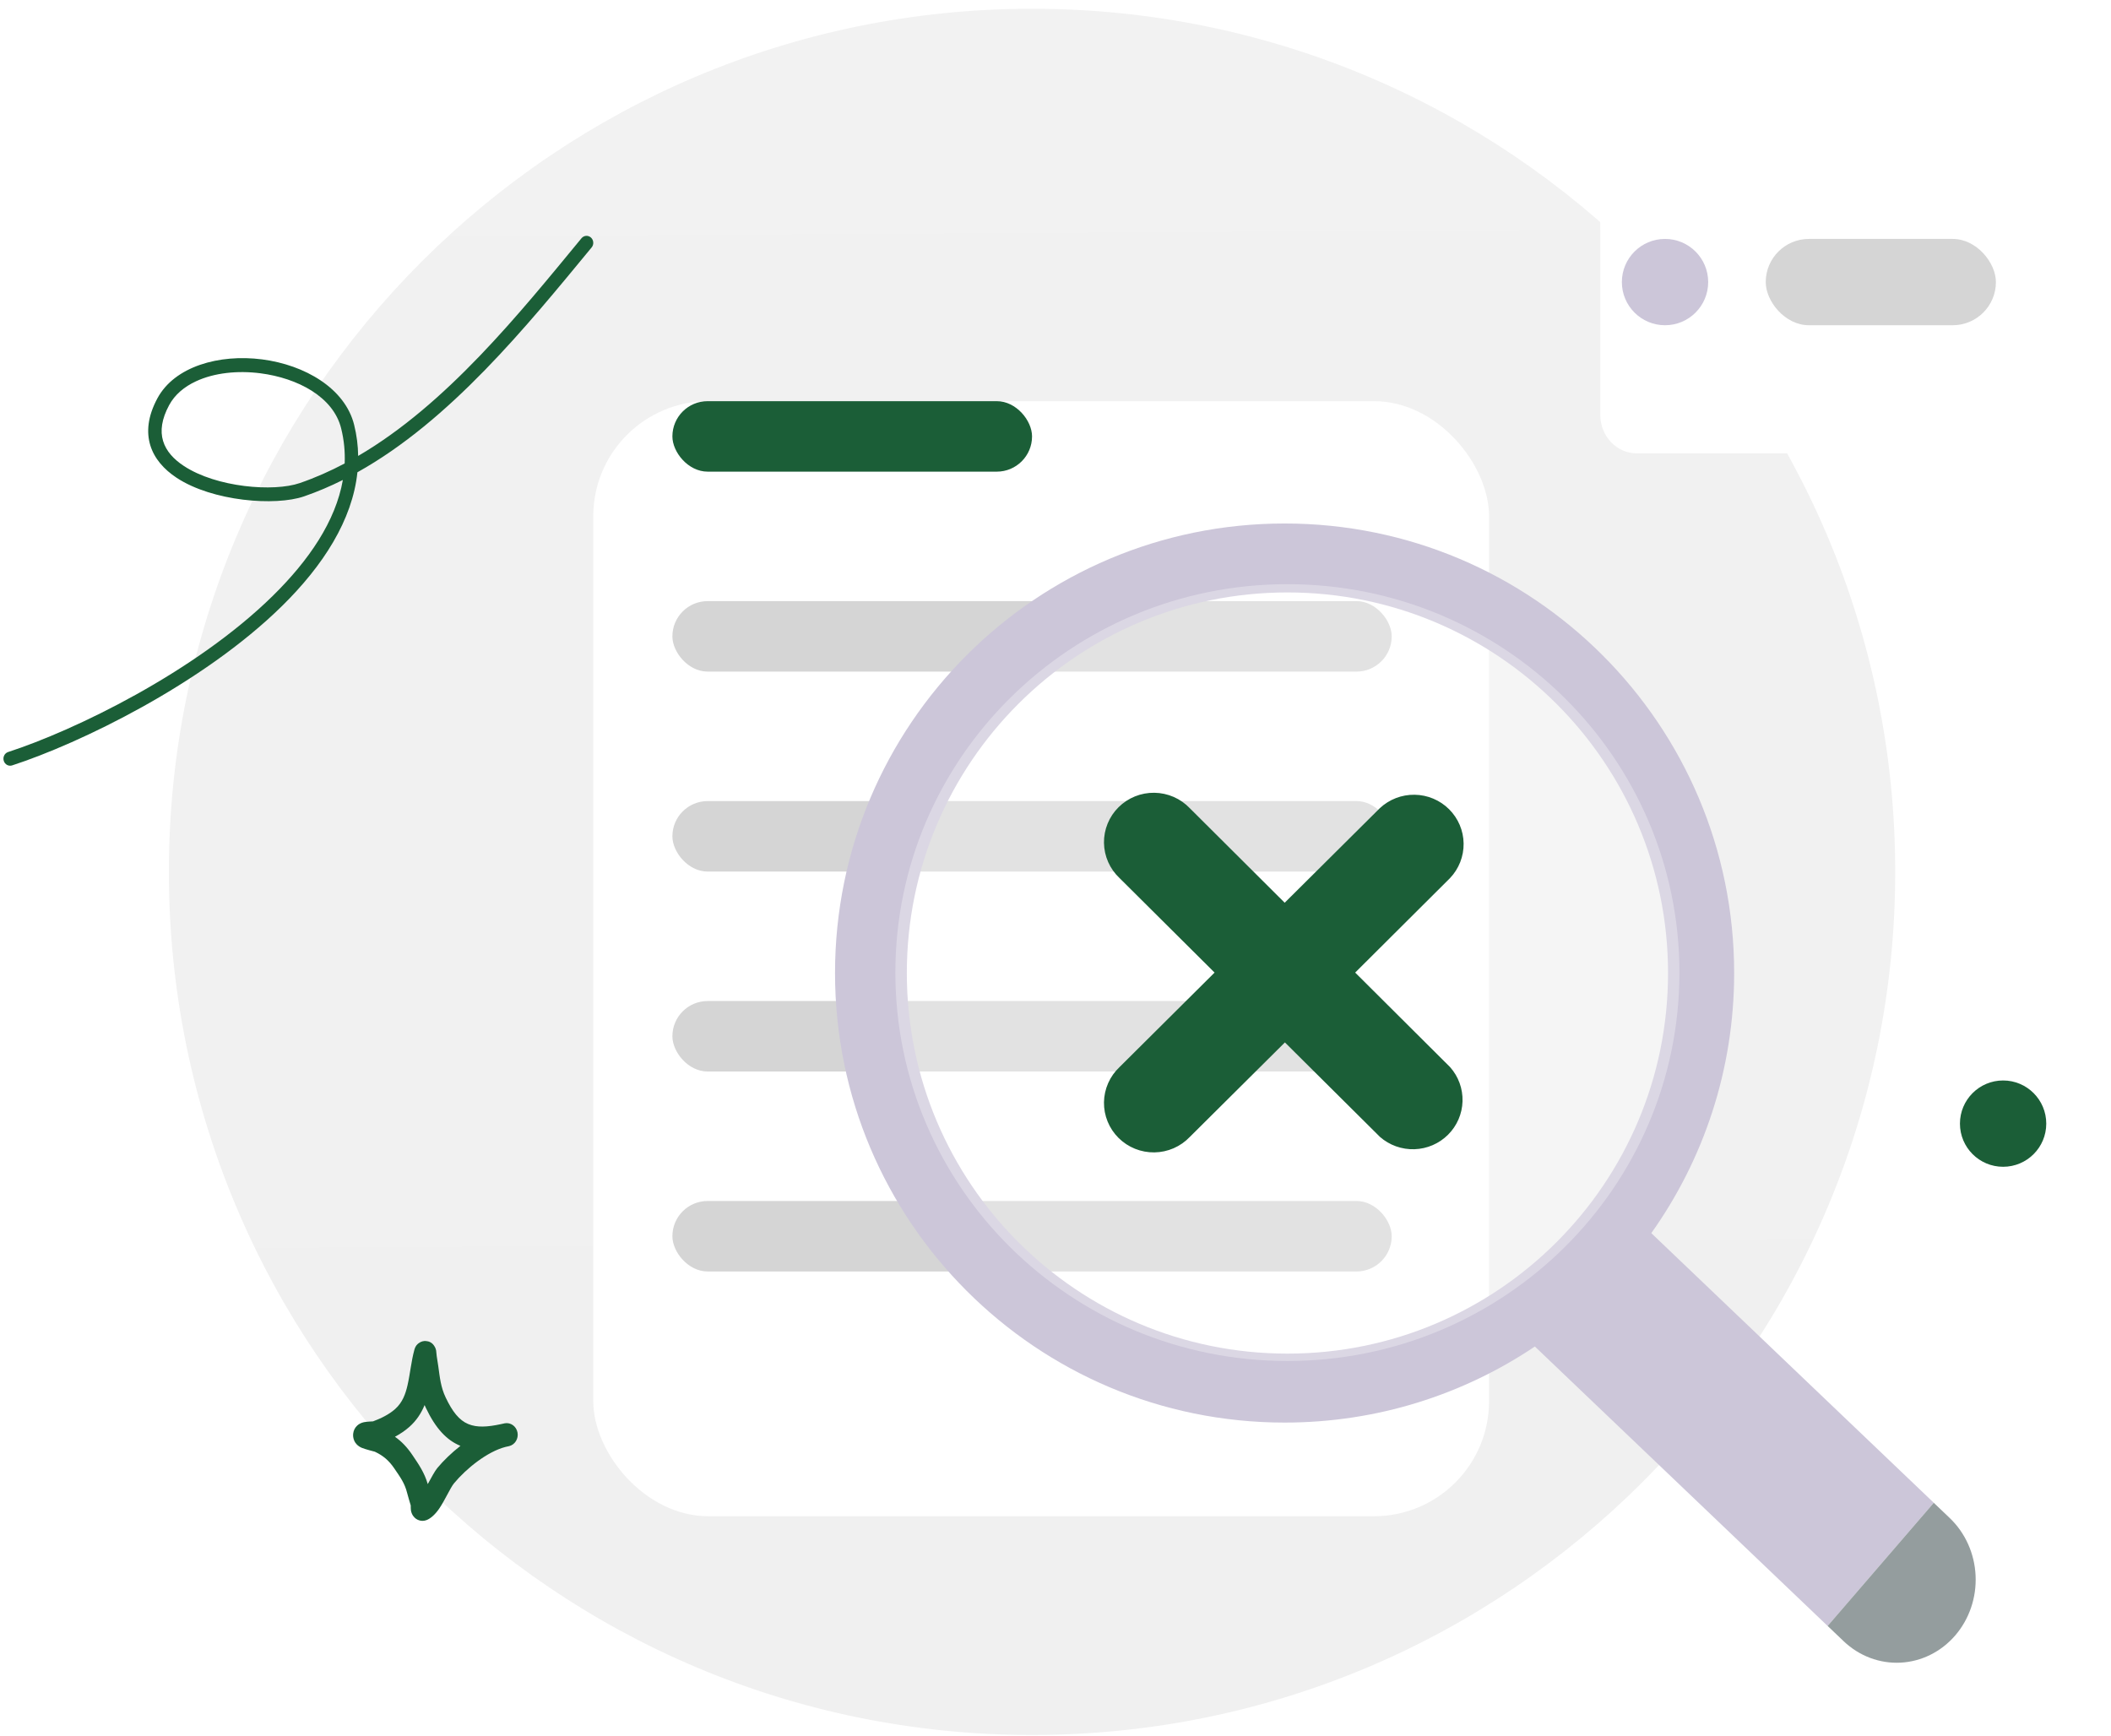 <svg width="225" height="185" viewBox="0 0 225 185" fill="none" xmlns="http://www.w3.org/2000/svg">
<path d="M110 184.933C160.81 184.933 202 143.744 202 92.933C202 42.123 160.81 0.933 110 0.933C59.19 0.933 18 42.123 18 92.933C18 143.744 59.19 184.933 110 184.933Z" fill="url(#paint0_linear_28_5074)"/>
<g filter="url(#filter0_d_28_5074)">
<rect x="63.233" y="27.427" width="95.478" height="118.855" rx="12.267" fill="white"/>
</g>
<rect x="71.667" y="42.76" width="38.333" height="7.513" rx="3.757" fill="#1B5E37"/>
<rect x="71.667" y="64.073" width="76.667" height="7.513" rx="3.757" fill="#D5D5D5"/>
<rect x="71.667" y="85.387" width="76.667" height="7.513" rx="3.757" fill="#D5D5D5"/>
<rect x="71.667" y="106.7" width="76.667" height="7.513" rx="3.757" fill="#D5D5D5"/>
<rect x="71.667" y="128.013" width="76.667" height="7.513" rx="3.757" fill="#D5D5D5"/>
<g filter="url(#filter1_d_28_5074)">
<path d="M215.915 14.292H169.853C167.707 14.292 165.967 16.123 165.967 18.382V41.166C165.967 43.425 167.707 45.257 169.853 45.257H215.915C218.061 45.257 219.801 43.425 219.801 41.166V18.382C219.801 16.123 218.061 14.292 215.915 14.292Z" fill="white"/>
</g>
<path d="M177.466 34.667C180.007 34.667 182.066 32.607 182.066 30.067C182.066 27.526 180.007 25.467 177.466 25.467C174.926 25.467 172.866 27.526 172.866 30.067C172.866 32.607 174.926 34.667 177.466 34.667Z" fill="#CCC6D9"/>
<rect x="188.2" y="25.467" width="24.533" height="9.2" rx="4.6" fill="#D5D5D5"/>
<path fill-rule="evenodd" clip-rule="evenodd" d="M136.917 151.632C146.792 151.632 155.969 148.645 163.594 143.525L194.797 173.311L206.113 160.182L176.003 131.44C181.564 123.614 184.834 114.046 184.834 103.715C184.834 77.252 163.381 55.799 136.917 55.799C110.454 55.799 89.001 77.252 89.001 103.715C89.001 130.179 110.454 151.632 136.917 151.632ZM177.787 103.715C177.787 126.12 159.625 144.282 137.221 144.282C114.816 144.282 96.654 126.12 96.654 103.715C96.654 81.311 114.816 63.148 137.221 63.148C159.625 63.148 177.787 81.311 177.787 103.715Z" fill="#CCC6D9"/>
<g filter="url(#filter2_b_28_5074)">
<path d="M137.217 145.067C160.293 145.067 179 126.531 179 103.667C179 80.802 160.293 62.267 137.217 62.267C114.14 62.267 95.433 80.802 95.433 103.667C95.433 126.531 114.14 145.067 137.217 145.067Z" fill="white" fill-opacity="0.3"/>
</g>
<path d="M144.441 103.667L154.553 93.594C155.5 92.598 156.019 91.273 155.999 89.903C155.98 88.532 155.423 87.223 154.448 86.254C153.473 85.284 152.156 84.731 150.776 84.712C149.397 84.692 148.065 85.208 147.062 86.15L136.928 96.222L126.817 86.15C126.33 85.638 125.745 85.228 125.097 84.945C124.448 84.662 123.749 84.51 123.04 84.501C122.332 84.491 121.629 84.622 120.972 84.887C120.316 85.152 119.72 85.545 119.219 86.043C118.718 86.54 118.322 87.133 118.056 87.785C117.789 88.438 117.657 89.137 117.667 89.841C117.677 90.545 117.829 91.24 118.114 91.885C118.399 92.529 118.811 93.111 119.326 93.594L129.455 103.667L119.326 113.739C118.811 114.223 118.399 114.804 118.114 115.449C117.829 116.093 117.677 116.788 117.667 117.492C117.657 118.196 117.789 118.895 118.056 119.548C118.322 120.2 118.718 120.793 119.219 121.291C119.72 121.789 120.316 122.182 120.972 122.447C121.629 122.711 122.332 122.843 123.04 122.833C123.749 122.823 124.448 122.672 125.097 122.389C125.745 122.105 126.33 121.696 126.817 121.184L136.951 111.111L147.085 121.184C148.097 122.07 149.411 122.539 150.759 122.495C152.107 122.452 153.387 121.899 154.339 120.95C155.292 120.001 155.844 118.726 155.883 117.387C155.923 116.047 155.447 114.742 154.553 113.739L144.441 103.667Z" fill="#1B5E37"/>
<path d="M194.794 173.313L206.11 160.183L207.815 161.81C209.469 163.389 210.459 165.594 210.567 167.941C210.676 170.288 209.894 172.585 208.394 174.325C206.894 176.065 204.799 177.107 202.569 177.222C200.339 177.336 198.157 176.513 196.503 174.935L194.798 173.308L194.794 173.313Z" fill="#949D9E"/>
<path fill-rule="evenodd" clip-rule="evenodd" d="M38.174 48.598C38.16 47.505 38.023 46.402 37.748 45.292C36.786 41.396 32.495 38.895 27.927 38.306C23.361 37.718 18.613 39.057 16.783 42.446C15.736 44.384 15.592 46.054 16.019 47.462C16.445 48.862 17.456 50.023 18.827 50.928C22.652 53.448 29.349 53.963 32.405 52.909C33.818 52.421 35.198 51.833 36.543 51.16C35.774 55.565 32.91 59.739 29.087 63.499C20.78 71.672 7.889 77.876 0.868 80.157C0.491 80.279 0.282 80.698 0.399 81.092C0.516 81.486 0.917 81.706 1.294 81.584C8.454 79.258 21.596 72.922 30.067 64.587C34.444 60.282 37.562 55.435 38.095 50.34C47.989 44.819 56.114 34.802 63.06 26.373C63.318 26.062 63.284 25.588 62.984 25.319C62.685 25.051 62.233 25.085 61.975 25.398C55.312 33.483 47.579 43.1 38.174 48.598ZM36.736 49.4C36.79 48.17 36.675 46.923 36.362 45.663C35.53 42.291 31.706 40.297 27.752 39.788C25.328 39.477 22.836 39.733 20.881 40.646C19.652 41.219 18.64 42.05 18.03 43.181C17.228 44.664 17.055 45.933 17.384 47.009C17.712 48.093 18.528 48.964 19.591 49.663C23.076 51.961 29.174 52.449 31.955 51.49C33.596 50.925 35.188 50.219 36.736 49.4Z" fill="#1B5E37"/>
<circle cx="213.5" cy="119.767" r="4.6" fill="#1B5E37"/>
<path fill-rule="evenodd" clip-rule="evenodd" d="M39.761 151.502C40.582 151.194 41.446 150.785 42.112 150.193C42.903 149.489 43.225 148.583 43.441 147.629C43.719 146.404 43.829 145.099 44.166 143.871C44.29 143.415 44.53 143.243 44.633 143.167C44.893 142.974 45.156 142.922 45.403 142.941C45.696 142.964 46.098 143.08 46.363 143.597C46.401 143.671 46.45 143.784 46.483 143.938C46.507 144.052 46.522 144.406 46.548 144.551C46.612 144.911 46.665 145.27 46.715 145.632C46.882 146.835 46.977 147.857 47.503 148.962C48.217 150.463 48.932 151.381 49.902 151.787C50.84 152.18 51.962 152.107 53.395 151.798C53.531 151.763 53.666 151.734 53.799 151.709C54.431 151.593 55.035 152.03 55.159 152.692C55.283 153.354 54.882 153.999 54.256 154.144C54.125 154.175 53.996 154.203 53.869 154.23C51.932 154.734 49.691 156.534 48.388 158.111C47.987 158.597 47.399 159.956 46.799 160.823C46.357 161.462 45.86 161.884 45.442 162.033C45.162 162.133 44.926 162.118 44.731 162.067C44.448 161.994 44.214 161.832 44.033 161.576C43.935 161.435 43.844 161.247 43.801 161.007C43.78 160.891 43.778 160.597 43.778 160.464C43.656 160.022 43.506 159.59 43.397 159.143C43.137 158.078 42.627 157.404 42.022 156.513C41.455 155.679 40.846 155.156 39.954 154.738C39.838 154.708 38.901 154.466 38.571 154.328C38.088 154.125 37.857 153.785 37.774 153.602C37.632 153.291 37.617 153.019 37.646 152.793C37.688 152.459 37.83 152.173 38.083 151.942C38.24 151.798 38.474 151.659 38.787 151.591C39.029 151.538 39.671 151.507 39.761 151.502ZM45.255 149.766C45.299 149.868 45.345 149.97 45.394 150.074C46.439 152.271 47.608 153.498 49.029 154.094L49.077 154.113C48.127 154.856 47.266 155.686 46.608 156.482C46.337 156.81 45.979 157.49 45.592 158.188C45.24 156.984 44.664 156.133 43.94 155.068C43.387 154.255 42.808 153.644 42.096 153.145C42.648 152.847 43.175 152.497 43.635 152.089C44.399 151.409 44.904 150.622 45.255 149.766Z" fill="#1B5E37"/>
<defs>
<filter id="filter0_d_28_5074" x="40.233" y="19.76" width="141.478" height="164.855" filterUnits="userSpaceOnUse" color-interpolation-filters="sRGB">
<feFlood flood-opacity="0" result="BackgroundImageFix"/>
<feColorMatrix in="SourceAlpha" type="matrix" values="0 0 0 0 0 0 0 0 0 0 0 0 0 0 0 0 0 0 127 0" result="hardAlpha"/>
<feOffset dy="15.333"/>
<feGaussianBlur stdDeviation="11.5"/>
<feComposite in2="hardAlpha" operator="out"/>
<feColorMatrix type="matrix" values="0 0 0 0 0.571 0 0 0 0 0.571 0 0 0 0 0.571 0 0 0 0.19 0"/>
<feBlend mode="normal" in2="BackgroundImageFix" result="effect1_dropShadow_28_5074"/>
<feBlend mode="normal" in="SourceGraphic" in2="effect1_dropShadow_28_5074" result="shape"/>
</filter>
<filter id="filter1_d_28_5074" x="160.6" y="7.392" width="73.768" height="50.898" filterUnits="userSpaceOnUse" color-interpolation-filters="sRGB">
<feFlood flood-opacity="0" result="BackgroundImageFix"/>
<feColorMatrix in="SourceAlpha" type="matrix" values="0 0 0 0 0 0 0 0 0 0 0 0 0 0 0 0 0 0 127 0" result="hardAlpha"/>
<feOffset dx="4.6" dy="3.067"/>
<feGaussianBlur stdDeviation="4.983"/>
<feComposite in2="hardAlpha" operator="out"/>
<feColorMatrix type="matrix" values="0 0 0 0 0.105 0 0 0 0 0.466 0 0 0 0 0.546 0 0 0 0.09 0"/>
<feBlend mode="normal" in2="BackgroundImageFix" result="effect1_dropShadow_28_5074"/>
<feBlend mode="normal" in="SourceGraphic" in2="effect1_dropShadow_28_5074" result="shape"/>
</filter>
<filter id="filter2_b_28_5074" x="89.3" y="56.133" width="95.833" height="95.067" filterUnits="userSpaceOnUse" color-interpolation-filters="sRGB">
<feFlood flood-opacity="0" result="BackgroundImageFix"/>
<feGaussianBlur in="BackgroundImageFix" stdDeviation="3.067"/>
<feComposite in2="SourceAlpha" operator="in" result="effect1_backgroundBlur_28_5074"/>
<feBlend mode="normal" in="SourceGraphic" in2="effect1_backgroundBlur_28_5074" result="shape"/>
</filter>
<linearGradient id="paint0_linear_28_5074" x1="109.291" y1="-29.024" x2="111.175" y2="294.066" gradientUnits="userSpaceOnUse">
<stop stop-color="#F2F2F2"/>
<stop offset="1" stop-color="#EFEFEF"/>
</linearGradient>
</defs>
</svg>
